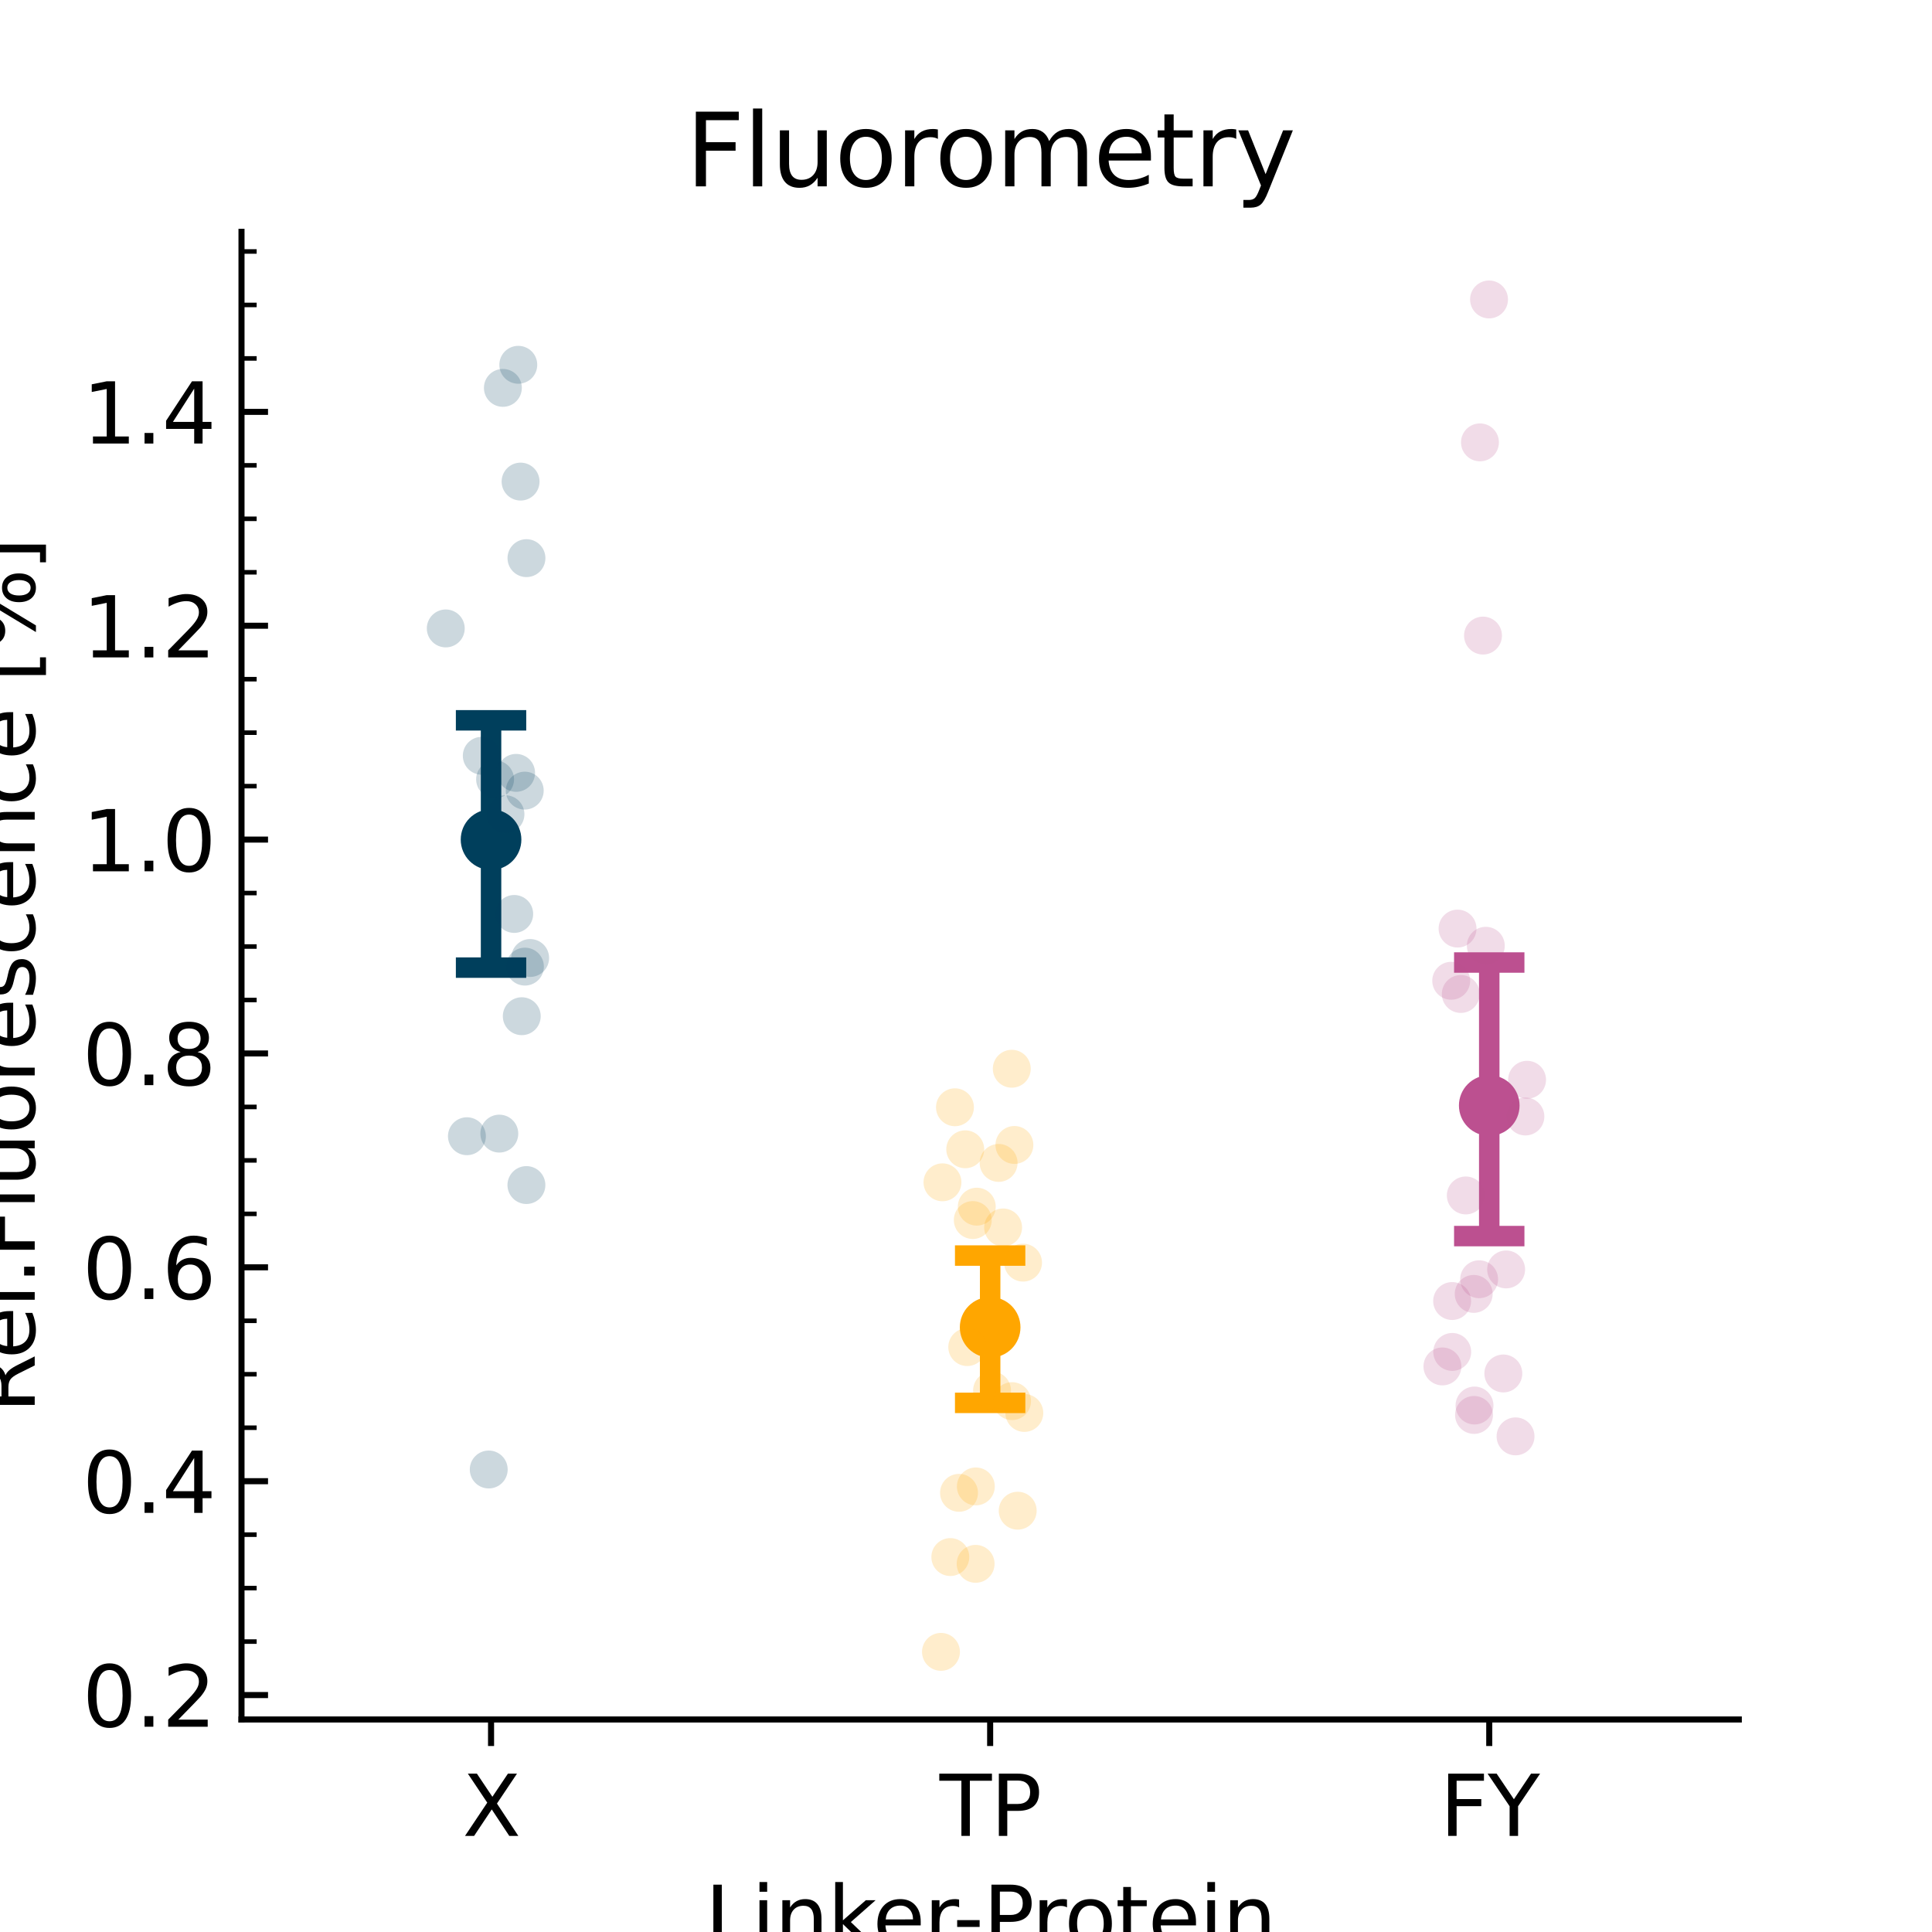 <?xml version="1.0" encoding="utf-8" standalone="no"?>
<!DOCTYPE svg PUBLIC "-//W3C//DTD SVG 1.1//EN"
  "http://www.w3.org/Graphics/SVG/1.1/DTD/svg11.dtd">
<svg xmlns:xlink="http://www.w3.org/1999/xlink" width="254.88pt" height="254.88pt" viewBox="0 0 254.88 254.88" xmlns="http://www.w3.org/2000/svg" version="1.1">
 <defs>
  <style type="text/css">*{stroke-linejoin: round; stroke-linecap: butt}</style>
 </defs>
 <g id="figure_1">
  <g id="patch_1">
   <path d="M 0 254.88 
L 254.88 254.88 
L 254.88 0 
L 0 0 
z
" style="fill: #ffffff"/>
  </g>
  <g id="axes_1">
   <g id="patch_2">
    <path d="M 31.86 226.843 
L 229.392 226.843 
L 229.392 30.586 
L 31.86 30.586 
z
" style="fill: #ffffff"/>
   </g>
   <g id="matplotlib.axis_1">
    <g id="xtick_1">
     <g id="line2d_1">
      <defs>
       <path id="meea8894aba" d="M 0 0 
L 0 3.5 
" style="stroke: #000000; stroke-width: 0.8"/>
      </defs>
      <g>
       <use xlink:href="#meea8894aba" x="64.782" y="226.843" style="stroke: #000000; stroke-width: 0.8"/>
      </g>
     </g>
     <g id="text_1">
      <!-- X -->
      <g transform="translate(61.014 242.201) scale(0.11 -0.11)">
       <defs>
        <path id="DejaVuSans-58" d="M 403 4666 
L 1081 4666 
L 2241 2931 
L 3406 4666 
L 4084 4666 
L 2584 2425 
L 4184 0 
L 3506 0 
L 2194 1984 
L 872 0 
L 191 0 
L 1856 2491 
L 403 4666 
z
" transform="scale(0.016)"/>
       </defs>
       <use xlink:href="#DejaVuSans-58"/>
      </g>
     </g>
    </g>
    <g id="xtick_2">
     <g id="line2d_2">
      <g>
       <use xlink:href="#meea8894aba" x="130.626" y="226.843" style="stroke: #000000; stroke-width: 0.8"/>
      </g>
     </g>
     <g id="text_2">
      <!-- TP -->
      <g transform="translate(123.95 242.201) scale(0.11 -0.11)">
       <defs>
        <path id="DejaVuSans-54" d="M -19 4666 
L 3928 4666 
L 3928 4134 
L 2272 4134 
L 2272 0 
L 1638 0 
L 1638 4134 
L -19 4134 
L -19 4666 
z
" transform="scale(0.016)"/>
        <path id="DejaVuSans-50" d="M 1259 4147 
L 1259 2394 
L 2053 2394 
Q 2494 2394 2734 2622 
Q 2975 2850 2975 3272 
Q 2975 3691 2734 3919 
Q 2494 4147 2053 4147 
L 1259 4147 
z
M 628 4666 
L 2053 4666 
Q 2838 4666 3239 4311 
Q 3641 3956 3641 3272 
Q 3641 2581 3239 2228 
Q 2838 1875 2053 1875 
L 1259 1875 
L 1259 0 
L 628 0 
L 628 4666 
z
" transform="scale(0.016)"/>
       </defs>
       <use xlink:href="#DejaVuSans-54"/>
       <use xlink:href="#DejaVuSans-50" x="61.084"/>
      </g>
     </g>
    </g>
    <g id="xtick_3">
     <g id="line2d_3">
      <g>
       <use xlink:href="#meea8894aba" x="196.47" y="226.843" style="stroke: #000000; stroke-width: 0.8"/>
      </g>
     </g>
     <g id="text_3">
      <!-- FY -->
      <g transform="translate(189.947 242.201) scale(0.11 -0.11)">
       <defs>
        <path id="DejaVuSans-46" d="M 628 4666 
L 3309 4666 
L 3309 4134 
L 1259 4134 
L 1259 2759 
L 3109 2759 
L 3109 2228 
L 1259 2228 
L 1259 0 
L 628 0 
L 628 4666 
z
" transform="scale(0.016)"/>
        <path id="DejaVuSans-59" d="M -13 4666 
L 666 4666 
L 1959 2747 
L 3244 4666 
L 3922 4666 
L 2272 2222 
L 2272 0 
L 1638 0 
L 1638 2222 
L -13 4666 
z
" transform="scale(0.016)"/>
       </defs>
       <use xlink:href="#DejaVuSans-46"/>
       <use xlink:href="#DejaVuSans-59" x="57.52"/>
      </g>
     </g>
    </g>
    <g id="text_4">
     <!-- Linker-Protein -->
     <g transform="translate(93.007 256.847) scale(0.11 -0.11)">
      <defs>
       <path id="DejaVuSans-4c" d="M 628 4666 
L 1259 4666 
L 1259 531 
L 3531 531 
L 3531 0 
L 628 0 
L 628 4666 
z
" transform="scale(0.016)"/>
       <path id="DejaVuSans-69" d="M 603 3500 
L 1178 3500 
L 1178 0 
L 603 0 
L 603 3500 
z
M 603 4863 
L 1178 4863 
L 1178 4134 
L 603 4134 
L 603 4863 
z
" transform="scale(0.016)"/>
       <path id="DejaVuSans-6e" d="M 3513 2113 
L 3513 0 
L 2938 0 
L 2938 2094 
Q 2938 2591 2744 2837 
Q 2550 3084 2163 3084 
Q 1697 3084 1428 2787 
Q 1159 2491 1159 1978 
L 1159 0 
L 581 0 
L 581 3500 
L 1159 3500 
L 1159 2956 
Q 1366 3272 1645 3428 
Q 1925 3584 2291 3584 
Q 2894 3584 3203 3211 
Q 3513 2838 3513 2113 
z
" transform="scale(0.016)"/>
       <path id="DejaVuSans-6b" d="M 581 4863 
L 1159 4863 
L 1159 1991 
L 2875 3500 
L 3609 3500 
L 1753 1863 
L 3688 0 
L 2938 0 
L 1159 1709 
L 1159 0 
L 581 0 
L 581 4863 
z
" transform="scale(0.016)"/>
       <path id="DejaVuSans-65" d="M 3597 1894 
L 3597 1613 
L 953 1613 
Q 991 1019 1311 708 
Q 1631 397 2203 397 
Q 2534 397 2845 478 
Q 3156 559 3463 722 
L 3463 178 
Q 3153 47 2828 -22 
Q 2503 -91 2169 -91 
Q 1331 -91 842 396 
Q 353 884 353 1716 
Q 353 2575 817 3079 
Q 1281 3584 2069 3584 
Q 2775 3584 3186 3129 
Q 3597 2675 3597 1894 
z
M 3022 2063 
Q 3016 2534 2758 2815 
Q 2500 3097 2075 3097 
Q 1594 3097 1305 2825 
Q 1016 2553 972 2059 
L 3022 2063 
z
" transform="scale(0.016)"/>
       <path id="DejaVuSans-72" d="M 2631 2963 
Q 2534 3019 2420 3045 
Q 2306 3072 2169 3072 
Q 1681 3072 1420 2755 
Q 1159 2438 1159 1844 
L 1159 0 
L 581 0 
L 581 3500 
L 1159 3500 
L 1159 2956 
Q 1341 3275 1631 3429 
Q 1922 3584 2338 3584 
Q 2397 3584 2469 3576 
Q 2541 3569 2628 3553 
L 2631 2963 
z
" transform="scale(0.016)"/>
       <path id="DejaVuSans-2d" d="M 313 2009 
L 1997 2009 
L 1997 1497 
L 313 1497 
L 313 2009 
z
" transform="scale(0.016)"/>
       <path id="DejaVuSans-6f" d="M 1959 3097 
Q 1497 3097 1228 2736 
Q 959 2375 959 1747 
Q 959 1119 1226 758 
Q 1494 397 1959 397 
Q 2419 397 2687 759 
Q 2956 1122 2956 1747 
Q 2956 2369 2687 2733 
Q 2419 3097 1959 3097 
z
M 1959 3584 
Q 2709 3584 3137 3096 
Q 3566 2609 3566 1747 
Q 3566 888 3137 398 
Q 2709 -91 1959 -91 
Q 1206 -91 779 398 
Q 353 888 353 1747 
Q 353 2609 779 3096 
Q 1206 3584 1959 3584 
z
" transform="scale(0.016)"/>
       <path id="DejaVuSans-74" d="M 1172 4494 
L 1172 3500 
L 2356 3500 
L 2356 3053 
L 1172 3053 
L 1172 1153 
Q 1172 725 1289 603 
Q 1406 481 1766 481 
L 2356 481 
L 2356 0 
L 1766 0 
Q 1100 0 847 248 
Q 594 497 594 1153 
L 594 3053 
L 172 3053 
L 172 3500 
L 594 3500 
L 594 4494 
L 1172 4494 
z
" transform="scale(0.016)"/>
      </defs>
      <use xlink:href="#DejaVuSans-4c"/>
      <use xlink:href="#DejaVuSans-69" x="55.713"/>
      <use xlink:href="#DejaVuSans-6e" x="83.496"/>
      <use xlink:href="#DejaVuSans-6b" x="146.875"/>
      <use xlink:href="#DejaVuSans-65" x="201.16"/>
      <use xlink:href="#DejaVuSans-72" x="262.684"/>
      <use xlink:href="#DejaVuSans-2d" x="297.422"/>
      <use xlink:href="#DejaVuSans-50" x="333.506"/>
      <use xlink:href="#DejaVuSans-72" x="392.059"/>
      <use xlink:href="#DejaVuSans-6f" x="430.922"/>
      <use xlink:href="#DejaVuSans-74" x="492.104"/>
      <use xlink:href="#DejaVuSans-65" x="531.312"/>
      <use xlink:href="#DejaVuSans-69" x="592.836"/>
      <use xlink:href="#DejaVuSans-6e" x="620.619"/>
     </g>
    </g>
   </g>
   <g id="matplotlib.axis_2">
    <g id="ytick_1">
     <g id="line2d_4">
      <defs>
       <path id="m3dd5cece45" d="M 0 0 
L 3.5 0 
" style="stroke: #000000; stroke-width: 0.8"/>
      </defs>
      <g>
       <use xlink:href="#m3dd5cece45" x="31.86" y="223.62" style="stroke: #000000; stroke-width: 0.8"/>
      </g>
     </g>
     <g id="text_5">
      <!-- 0.2 -->
      <g transform="translate(10.867 227.799) scale(0.11 -0.11)">
       <defs>
        <path id="DejaVuSans-30" d="M 2034 4250 
Q 1547 4250 1301 3770 
Q 1056 3291 1056 2328 
Q 1056 1369 1301 889 
Q 1547 409 2034 409 
Q 2525 409 2770 889 
Q 3016 1369 3016 2328 
Q 3016 3291 2770 3770 
Q 2525 4250 2034 4250 
z
M 2034 4750 
Q 2819 4750 3233 4129 
Q 3647 3509 3647 2328 
Q 3647 1150 3233 529 
Q 2819 -91 2034 -91 
Q 1250 -91 836 529 
Q 422 1150 422 2328 
Q 422 3509 836 4129 
Q 1250 4750 2034 4750 
z
" transform="scale(0.016)"/>
        <path id="DejaVuSans-2e" d="M 684 794 
L 1344 794 
L 1344 0 
L 684 0 
L 684 794 
z
" transform="scale(0.016)"/>
        <path id="DejaVuSans-32" d="M 1228 531 
L 3431 531 
L 3431 0 
L 469 0 
L 469 531 
Q 828 903 1448 1529 
Q 2069 2156 2228 2338 
Q 2531 2678 2651 2914 
Q 2772 3150 2772 3378 
Q 2772 3750 2511 3984 
Q 2250 4219 1831 4219 
Q 1534 4219 1204 4116 
Q 875 4013 500 3803 
L 500 4441 
Q 881 4594 1212 4672 
Q 1544 4750 1819 4750 
Q 2544 4750 2975 4387 
Q 3406 4025 3406 3419 
Q 3406 3131 3298 2873 
Q 3191 2616 2906 2266 
Q 2828 2175 2409 1742 
Q 1991 1309 1228 531 
z
" transform="scale(0.016)"/>
       </defs>
       <use xlink:href="#DejaVuSans-30"/>
       <use xlink:href="#DejaVuSans-2e" x="63.623"/>
       <use xlink:href="#DejaVuSans-32" x="95.41"/>
      </g>
     </g>
    </g>
    <g id="ytick_2">
     <g id="line2d_5">
      <g>
       <use xlink:href="#m3dd5cece45" x="31.86" y="195.406" style="stroke: #000000; stroke-width: 0.8"/>
      </g>
     </g>
     <g id="text_6">
      <!-- 0.4 -->
      <g transform="translate(10.867 199.585) scale(0.11 -0.11)">
       <defs>
        <path id="DejaVuSans-34" d="M 2419 4116 
L 825 1625 
L 2419 1625 
L 2419 4116 
z
M 2253 4666 
L 3047 4666 
L 3047 1625 
L 3713 1625 
L 3713 1100 
L 3047 1100 
L 3047 0 
L 2419 0 
L 2419 1100 
L 313 1100 
L 313 1709 
L 2253 4666 
z
" transform="scale(0.016)"/>
       </defs>
       <use xlink:href="#DejaVuSans-30"/>
       <use xlink:href="#DejaVuSans-2e" x="63.623"/>
       <use xlink:href="#DejaVuSans-34" x="95.41"/>
      </g>
     </g>
    </g>
    <g id="ytick_3">
     <g id="line2d_6">
      <g>
       <use xlink:href="#m3dd5cece45" x="31.86" y="167.192" style="stroke: #000000; stroke-width: 0.8"/>
      </g>
     </g>
     <g id="text_7">
      <!-- 0.6 -->
      <g transform="translate(10.867 171.372) scale(0.11 -0.11)">
       <defs>
        <path id="DejaVuSans-36" d="M 2113 2584 
Q 1688 2584 1439 2293 
Q 1191 2003 1191 1497 
Q 1191 994 1439 701 
Q 1688 409 2113 409 
Q 2538 409 2786 701 
Q 3034 994 3034 1497 
Q 3034 2003 2786 2293 
Q 2538 2584 2113 2584 
z
M 3366 4563 
L 3366 3988 
Q 3128 4100 2886 4159 
Q 2644 4219 2406 4219 
Q 1781 4219 1451 3797 
Q 1122 3375 1075 2522 
Q 1259 2794 1537 2939 
Q 1816 3084 2150 3084 
Q 2853 3084 3261 2657 
Q 3669 2231 3669 1497 
Q 3669 778 3244 343 
Q 2819 -91 2113 -91 
Q 1303 -91 875 529 
Q 447 1150 447 2328 
Q 447 3434 972 4092 
Q 1497 4750 2381 4750 
Q 2619 4750 2861 4703 
Q 3103 4656 3366 4563 
z
" transform="scale(0.016)"/>
       </defs>
       <use xlink:href="#DejaVuSans-30"/>
       <use xlink:href="#DejaVuSans-2e" x="63.623"/>
       <use xlink:href="#DejaVuSans-36" x="95.41"/>
      </g>
     </g>
    </g>
    <g id="ytick_4">
     <g id="line2d_7">
      <g>
       <use xlink:href="#m3dd5cece45" x="31.86" y="138.978" style="stroke: #000000; stroke-width: 0.8"/>
      </g>
     </g>
     <g id="text_8">
      <!-- 0.8 -->
      <g transform="translate(10.867 143.158) scale(0.11 -0.11)">
       <defs>
        <path id="DejaVuSans-38" d="M 2034 2216 
Q 1584 2216 1326 1975 
Q 1069 1734 1069 1313 
Q 1069 891 1326 650 
Q 1584 409 2034 409 
Q 2484 409 2743 651 
Q 3003 894 3003 1313 
Q 3003 1734 2745 1975 
Q 2488 2216 2034 2216 
z
M 1403 2484 
Q 997 2584 770 2862 
Q 544 3141 544 3541 
Q 544 4100 942 4425 
Q 1341 4750 2034 4750 
Q 2731 4750 3128 4425 
Q 3525 4100 3525 3541 
Q 3525 3141 3298 2862 
Q 3072 2584 2669 2484 
Q 3125 2378 3379 2068 
Q 3634 1759 3634 1313 
Q 3634 634 3220 271 
Q 2806 -91 2034 -91 
Q 1263 -91 848 271 
Q 434 634 434 1313 
Q 434 1759 690 2068 
Q 947 2378 1403 2484 
z
M 1172 3481 
Q 1172 3119 1398 2916 
Q 1625 2713 2034 2713 
Q 2441 2713 2670 2916 
Q 2900 3119 2900 3481 
Q 2900 3844 2670 4047 
Q 2441 4250 2034 4250 
Q 1625 4250 1398 4047 
Q 1172 3844 1172 3481 
z
" transform="scale(0.016)"/>
       </defs>
       <use xlink:href="#DejaVuSans-30"/>
       <use xlink:href="#DejaVuSans-2e" x="63.623"/>
       <use xlink:href="#DejaVuSans-38" x="95.41"/>
      </g>
     </g>
    </g>
    <g id="ytick_5">
     <g id="line2d_8">
      <g>
       <use xlink:href="#m3dd5cece45" x="31.86" y="110.765" style="stroke: #000000; stroke-width: 0.8"/>
      </g>
     </g>
     <g id="text_9">
      <!-- 1.0 -->
      <g transform="translate(10.867 114.944) scale(0.11 -0.11)">
       <defs>
        <path id="DejaVuSans-31" d="M 794 531 
L 1825 531 
L 1825 4091 
L 703 3866 
L 703 4441 
L 1819 4666 
L 2450 4666 
L 2450 531 
L 3481 531 
L 3481 0 
L 794 0 
L 794 531 
z
" transform="scale(0.016)"/>
       </defs>
       <use xlink:href="#DejaVuSans-31"/>
       <use xlink:href="#DejaVuSans-2e" x="63.623"/>
       <use xlink:href="#DejaVuSans-30" x="95.41"/>
      </g>
     </g>
    </g>
    <g id="ytick_6">
     <g id="line2d_9">
      <g>
       <use xlink:href="#m3dd5cece45" x="31.86" y="82.551" style="stroke: #000000; stroke-width: 0.8"/>
      </g>
     </g>
     <g id="text_10">
      <!-- 1.2 -->
      <g transform="translate(10.867 86.73) scale(0.11 -0.11)">
       <use xlink:href="#DejaVuSans-31"/>
       <use xlink:href="#DejaVuSans-2e" x="63.623"/>
       <use xlink:href="#DejaVuSans-32" x="95.41"/>
      </g>
     </g>
    </g>
    <g id="ytick_7">
     <g id="line2d_10">
      <g>
       <use xlink:href="#m3dd5cece45" x="31.86" y="54.337" style="stroke: #000000; stroke-width: 0.8"/>
      </g>
     </g>
     <g id="text_11">
      <!-- 1.4 -->
      <g transform="translate(10.867 58.516) scale(0.11 -0.11)">
       <use xlink:href="#DejaVuSans-31"/>
       <use xlink:href="#DejaVuSans-2e" x="63.623"/>
       <use xlink:href="#DejaVuSans-34" x="95.41"/>
      </g>
     </g>
    </g>
    <g id="ytick_8">
     <g id="line2d_11">
      <defs>
       <path id="mf9b92a9e7b" d="M 0 0 
L 2 0 
" style="stroke: #000000; stroke-width: 0.6"/>
      </defs>
      <g>
       <use xlink:href="#mf9b92a9e7b" x="31.86" y="216.567" style="stroke: #000000; stroke-width: 0.6"/>
      </g>
     </g>
    </g>
    <g id="ytick_9">
     <g id="line2d_12">
      <g>
       <use xlink:href="#mf9b92a9e7b" x="31.86" y="209.513" style="stroke: #000000; stroke-width: 0.6"/>
      </g>
     </g>
    </g>
    <g id="ytick_10">
     <g id="line2d_13">
      <g>
       <use xlink:href="#mf9b92a9e7b" x="31.86" y="202.46" style="stroke: #000000; stroke-width: 0.6"/>
      </g>
     </g>
    </g>
    <g id="ytick_11">
     <g id="line2d_14">
      <g>
       <use xlink:href="#mf9b92a9e7b" x="31.86" y="188.353" style="stroke: #000000; stroke-width: 0.6"/>
      </g>
     </g>
    </g>
    <g id="ytick_12">
     <g id="line2d_15">
      <g>
       <use xlink:href="#mf9b92a9e7b" x="31.86" y="181.299" style="stroke: #000000; stroke-width: 0.6"/>
      </g>
     </g>
    </g>
    <g id="ytick_13">
     <g id="line2d_16">
      <g>
       <use xlink:href="#mf9b92a9e7b" x="31.86" y="174.246" style="stroke: #000000; stroke-width: 0.6"/>
      </g>
     </g>
    </g>
    <g id="ytick_14">
     <g id="line2d_17">
      <g>
       <use xlink:href="#mf9b92a9e7b" x="31.86" y="160.139" style="stroke: #000000; stroke-width: 0.6"/>
      </g>
     </g>
    </g>
    <g id="ytick_15">
     <g id="line2d_18">
      <g>
       <use xlink:href="#mf9b92a9e7b" x="31.86" y="153.085" style="stroke: #000000; stroke-width: 0.6"/>
      </g>
     </g>
    </g>
    <g id="ytick_16">
     <g id="line2d_19">
      <g>
       <use xlink:href="#mf9b92a9e7b" x="31.86" y="146.032" style="stroke: #000000; stroke-width: 0.6"/>
      </g>
     </g>
    </g>
    <g id="ytick_17">
     <g id="line2d_20">
      <g>
       <use xlink:href="#mf9b92a9e7b" x="31.86" y="131.925" style="stroke: #000000; stroke-width: 0.6"/>
      </g>
     </g>
    </g>
    <g id="ytick_18">
     <g id="line2d_21">
      <g>
       <use xlink:href="#mf9b92a9e7b" x="31.86" y="124.872" style="stroke: #000000; stroke-width: 0.6"/>
      </g>
     </g>
    </g>
    <g id="ytick_19">
     <g id="line2d_22">
      <g>
       <use xlink:href="#mf9b92a9e7b" x="31.86" y="117.818" style="stroke: #000000; stroke-width: 0.6"/>
      </g>
     </g>
    </g>
    <g id="ytick_20">
     <g id="line2d_23">
      <g>
       <use xlink:href="#mf9b92a9e7b" x="31.86" y="103.711" style="stroke: #000000; stroke-width: 0.6"/>
      </g>
     </g>
    </g>
    <g id="ytick_21">
     <g id="line2d_24">
      <g>
       <use xlink:href="#mf9b92a9e7b" x="31.86" y="96.658" style="stroke: #000000; stroke-width: 0.6"/>
      </g>
     </g>
    </g>
    <g id="ytick_22">
     <g id="line2d_25">
      <g>
       <use xlink:href="#mf9b92a9e7b" x="31.86" y="89.604" style="stroke: #000000; stroke-width: 0.6"/>
      </g>
     </g>
    </g>
    <g id="ytick_23">
     <g id="line2d_26">
      <g>
       <use xlink:href="#mf9b92a9e7b" x="31.86" y="75.497" style="stroke: #000000; stroke-width: 0.6"/>
      </g>
     </g>
    </g>
    <g id="ytick_24">
     <g id="line2d_27">
      <g>
       <use xlink:href="#mf9b92a9e7b" x="31.86" y="68.444" style="stroke: #000000; stroke-width: 0.6"/>
      </g>
     </g>
    </g>
    <g id="ytick_25">
     <g id="line2d_28">
      <g>
       <use xlink:href="#mf9b92a9e7b" x="31.86" y="61.39" style="stroke: #000000; stroke-width: 0.6"/>
      </g>
     </g>
    </g>
    <g id="ytick_26">
     <g id="line2d_29">
      <g>
       <use xlink:href="#mf9b92a9e7b" x="31.86" y="47.283" style="stroke: #000000; stroke-width: 0.6"/>
      </g>
     </g>
    </g>
    <g id="ytick_27">
     <g id="line2d_30">
      <g>
       <use xlink:href="#mf9b92a9e7b" x="31.86" y="40.23" style="stroke: #000000; stroke-width: 0.6"/>
      </g>
     </g>
    </g>
    <g id="ytick_28">
     <g id="line2d_31">
      <g>
       <use xlink:href="#mf9b92a9e7b" x="31.86" y="33.176" style="stroke: #000000; stroke-width: 0.6"/>
      </g>
     </g>
    </g>
    <g id="text_12">
     <!-- Rel.Fluorescence [%] -->
     <g transform="translate(4.579 186.445) rotate(-90) scale(0.11 -0.11)">
      <defs>
       <path id="DejaVuSans-52" d="M 2841 2188 
Q 3044 2119 3236 1894 
Q 3428 1669 3622 1275 
L 4263 0 
L 3584 0 
L 2988 1197 
Q 2756 1666 2539 1819 
Q 2322 1972 1947 1972 
L 1259 1972 
L 1259 0 
L 628 0 
L 628 4666 
L 2053 4666 
Q 2853 4666 3247 4331 
Q 3641 3997 3641 3322 
Q 3641 2881 3436 2590 
Q 3231 2300 2841 2188 
z
M 1259 4147 
L 1259 2491 
L 2053 2491 
Q 2509 2491 2742 2702 
Q 2975 2913 2975 3322 
Q 2975 3731 2742 3939 
Q 2509 4147 2053 4147 
L 1259 4147 
z
" transform="scale(0.016)"/>
       <path id="DejaVuSans-6c" d="M 603 4863 
L 1178 4863 
L 1178 0 
L 603 0 
L 603 4863 
z
" transform="scale(0.016)"/>
       <path id="DejaVuSans-75" d="M 544 1381 
L 544 3500 
L 1119 3500 
L 1119 1403 
Q 1119 906 1312 657 
Q 1506 409 1894 409 
Q 2359 409 2629 706 
Q 2900 1003 2900 1516 
L 2900 3500 
L 3475 3500 
L 3475 0 
L 2900 0 
L 2900 538 
Q 2691 219 2414 64 
Q 2138 -91 1772 -91 
Q 1169 -91 856 284 
Q 544 659 544 1381 
z
M 1991 3584 
L 1991 3584 
z
" transform="scale(0.016)"/>
       <path id="DejaVuSans-73" d="M 2834 3397 
L 2834 2853 
Q 2591 2978 2328 3040 
Q 2066 3103 1784 3103 
Q 1356 3103 1142 2972 
Q 928 2841 928 2578 
Q 928 2378 1081 2264 
Q 1234 2150 1697 2047 
L 1894 2003 
Q 2506 1872 2764 1633 
Q 3022 1394 3022 966 
Q 3022 478 2636 193 
Q 2250 -91 1575 -91 
Q 1294 -91 989 -36 
Q 684 19 347 128 
L 347 722 
Q 666 556 975 473 
Q 1284 391 1588 391 
Q 1994 391 2212 530 
Q 2431 669 2431 922 
Q 2431 1156 2273 1281 
Q 2116 1406 1581 1522 
L 1381 1569 
Q 847 1681 609 1914 
Q 372 2147 372 2553 
Q 372 3047 722 3315 
Q 1072 3584 1716 3584 
Q 2034 3584 2315 3537 
Q 2597 3491 2834 3397 
z
" transform="scale(0.016)"/>
       <path id="DejaVuSans-63" d="M 3122 3366 
L 3122 2828 
Q 2878 2963 2633 3030 
Q 2388 3097 2138 3097 
Q 1578 3097 1268 2742 
Q 959 2388 959 1747 
Q 959 1106 1268 751 
Q 1578 397 2138 397 
Q 2388 397 2633 464 
Q 2878 531 3122 666 
L 3122 134 
Q 2881 22 2623 -34 
Q 2366 -91 2075 -91 
Q 1284 -91 818 406 
Q 353 903 353 1747 
Q 353 2603 823 3093 
Q 1294 3584 2113 3584 
Q 2378 3584 2631 3529 
Q 2884 3475 3122 3366 
z
" transform="scale(0.016)"/>
       <path id="DejaVuSans-20" transform="scale(0.016)"/>
       <path id="DejaVuSans-5b" d="M 550 4863 
L 1875 4863 
L 1875 4416 
L 1125 4416 
L 1125 -397 
L 1875 -397 
L 1875 -844 
L 550 -844 
L 550 4863 
z
" transform="scale(0.016)"/>
       <path id="DejaVuSans-25" d="M 4653 2053 
Q 4381 2053 4226 1822 
Q 4072 1591 4072 1178 
Q 4072 772 4226 539 
Q 4381 306 4653 306 
Q 4919 306 5073 539 
Q 5228 772 5228 1178 
Q 5228 1588 5073 1820 
Q 4919 2053 4653 2053 
z
M 4653 2450 
Q 5147 2450 5437 2106 
Q 5728 1763 5728 1178 
Q 5728 594 5436 251 
Q 5144 -91 4653 -91 
Q 4153 -91 3862 251 
Q 3572 594 3572 1178 
Q 3572 1766 3864 2108 
Q 4156 2450 4653 2450 
z
M 1428 4353 
Q 1159 4353 1004 4120 
Q 850 3888 850 3481 
Q 850 3069 1003 2837 
Q 1156 2606 1428 2606 
Q 1700 2606 1854 2837 
Q 2009 3069 2009 3481 
Q 2009 3884 1853 4118 
Q 1697 4353 1428 4353 
z
M 4250 4750 
L 4750 4750 
L 1831 -91 
L 1331 -91 
L 4250 4750 
z
M 1428 4750 
Q 1922 4750 2215 4408 
Q 2509 4066 2509 3481 
Q 2509 2891 2217 2550 
Q 1925 2209 1428 2209 
Q 931 2209 642 2551 
Q 353 2894 353 3481 
Q 353 4063 643 4406 
Q 934 4750 1428 4750 
z
" transform="scale(0.016)"/>
       <path id="DejaVuSans-5d" d="M 1947 4863 
L 1947 -844 
L 622 -844 
L 622 -397 
L 1369 -397 
L 1369 4416 
L 622 4416 
L 622 4863 
L 1947 4863 
z
" transform="scale(0.016)"/>
      </defs>
      <use xlink:href="#DejaVuSans-52"/>
      <use xlink:href="#DejaVuSans-65" x="64.982"/>
      <use xlink:href="#DejaVuSans-6c" x="126.506"/>
      <use xlink:href="#DejaVuSans-2e" x="154.289"/>
      <use xlink:href="#DejaVuSans-46" x="186.076"/>
      <use xlink:href="#DejaVuSans-6c" x="243.596"/>
      <use xlink:href="#DejaVuSans-75" x="271.379"/>
      <use xlink:href="#DejaVuSans-6f" x="334.758"/>
      <use xlink:href="#DejaVuSans-72" x="395.939"/>
      <use xlink:href="#DejaVuSans-65" x="434.803"/>
      <use xlink:href="#DejaVuSans-73" x="496.326"/>
      <use xlink:href="#DejaVuSans-63" x="548.426"/>
      <use xlink:href="#DejaVuSans-65" x="603.406"/>
      <use xlink:href="#DejaVuSans-6e" x="664.93"/>
      <use xlink:href="#DejaVuSans-63" x="728.309"/>
      <use xlink:href="#DejaVuSans-65" x="783.289"/>
      <use xlink:href="#DejaVuSans-20" x="844.812"/>
      <use xlink:href="#DejaVuSans-5b" x="876.6"/>
      <use xlink:href="#DejaVuSans-25" x="915.613"/>
      <use xlink:href="#DejaVuSans-5d" x="1010.633"/>
     </g>
    </g>
   </g>
   <g id="line2d_32">
    <path d="M 64.782 110.765 
" clip-path="url(#pe7228d36c7)" style="fill: none; stroke: #003f5c; stroke-width: 2.7; stroke-linecap: square"/>
    <defs>
     <path id="m7492cea396" d="M 0 2.5 
C 0.663 2.5 1.299 2.237 1.768 1.768 
C 2.237 1.299 2.5 0.663 2.5 0 
C 2.5 -0.663 2.237 -1.299 1.768 -1.768 
C 1.299 -2.237 0.663 -2.5 0 -2.5 
C -0.663 -2.5 -1.299 -2.237 -1.768 -1.768 
C -2.237 -1.299 -2.5 -0.663 -2.5 0 
C -2.5 0.663 -2.237 1.299 -1.768 1.768 
C -1.299 2.237 -0.663 2.5 0 2.5 
z
" style="stroke: #003f5c; stroke-width: 3"/>
    </defs>
    <g clip-path="url(#pe7228d36c7)">
     <use xlink:href="#m7492cea396" x="64.782" y="110.765" style="fill: #003f5c; stroke: #003f5c; stroke-width: 3"/>
    </g>
   </g>
   <g id="line2d_33">
    <path d="M 61.49 127.652 
L 68.074 127.652 
M 64.782 127.652 
L 64.782 95.029 
M 61.49 95.029 
L 68.074 95.029 
" clip-path="url(#pe7228d36c7)" style="fill: none; stroke: #003f5c; stroke-width: 2.7; stroke-linecap: square"/>
   </g>
   <g id="line2d_34">
    <path clip-path="url(#pe7228d36c7)" style="fill: none; stroke: #003f5c; stroke-width: 2.7; stroke-linecap: square"/>
   </g>
   <g id="line2d_35">
    <path clip-path="url(#pe7228d36c7)" style="fill: none; stroke: #003f5c; stroke-width: 2.7; stroke-linecap: square"/>
   </g>
   <g id="line2d_36">
    <path d="M 130.626 175.109 
" clip-path="url(#pe7228d36c7)" style="fill: none; stroke: #ffa600; stroke-width: 2.7; stroke-linecap: square"/>
    <defs>
     <path id="me72260749e" d="M 0 2.5 
C 0.663 2.5 1.299 2.237 1.768 1.768 
C 2.237 1.299 2.5 0.663 2.5 0 
C 2.5 -0.663 2.237 -1.299 1.768 -1.768 
C 1.299 -2.237 0.663 -2.5 0 -2.5 
C -0.663 -2.5 -1.299 -2.237 -1.768 -1.768 
C -2.237 -1.299 -2.5 -0.663 -2.5 0 
C -2.5 0.663 -2.237 1.299 -1.768 1.768 
C -1.299 2.237 -0.663 2.5 0 2.5 
z
" style="stroke: #ffa600; stroke-width: 3"/>
    </defs>
    <g clip-path="url(#pe7228d36c7)">
     <use xlink:href="#me72260749e" x="130.626" y="175.109" style="fill: #ffa600; stroke: #ffa600; stroke-width: 3"/>
    </g>
   </g>
   <g id="line2d_37">
    <path clip-path="url(#pe7228d36c7)" style="fill: none; stroke: #ffa600; stroke-width: 2.7; stroke-linecap: square"/>
   </g>
   <g id="line2d_38">
    <path d="M 127.334 185.076 
L 133.918 185.076 
M 130.626 185.076 
L 130.626 165.64 
M 127.334 165.64 
L 133.918 165.64 
" clip-path="url(#pe7228d36c7)" style="fill: none; stroke: #ffa600; stroke-width: 2.7; stroke-linecap: square"/>
   </g>
   <g id="line2d_39">
    <path clip-path="url(#pe7228d36c7)" style="fill: none; stroke: #ffa600; stroke-width: 2.7; stroke-linecap: square"/>
   </g>
   <g id="line2d_40">
    <path d="M 196.47 145.847 
" clip-path="url(#pe7228d36c7)" style="fill: none; stroke: #bc5090; stroke-width: 2.7; stroke-linecap: square"/>
    <defs>
     <path id="m425caf7eb2" d="M 0 2.5 
C 0.663 2.5 1.299 2.237 1.768 1.768 
C 2.237 1.299 2.5 0.663 2.5 0 
C 2.5 -0.663 2.237 -1.299 1.768 -1.768 
C 1.299 -2.237 0.663 -2.5 0 -2.5 
C -0.663 -2.5 -1.299 -2.237 -1.768 -1.768 
C -2.237 -1.299 -2.5 -0.663 -2.5 0 
C -2.5 0.663 -2.237 1.299 -1.768 1.768 
C -1.299 2.237 -0.663 2.5 0 2.5 
z
" style="stroke: #bc5090; stroke-width: 3"/>
    </defs>
    <g clip-path="url(#pe7228d36c7)">
     <use xlink:href="#m425caf7eb2" x="196.47" y="145.847" style="fill: #bc5090; stroke: #bc5090; stroke-width: 3"/>
    </g>
   </g>
   <g id="line2d_41">
    <path clip-path="url(#pe7228d36c7)" style="fill: none; stroke: #bc5090; stroke-width: 2.7; stroke-linecap: square"/>
   </g>
   <g id="line2d_42">
    <path clip-path="url(#pe7228d36c7)" style="fill: none; stroke: #bc5090; stroke-width: 2.7; stroke-linecap: square"/>
   </g>
   <g id="line2d_43">
    <path d="M 193.178 163.07 
L 199.762 163.07 
M 196.47 163.07 
L 196.47 126.983 
M 193.178 126.983 
L 199.762 126.983 
" clip-path="url(#pe7228d36c7)" style="fill: none; stroke: #bc5090; stroke-width: 2.7; stroke-linecap: square"/>
   </g>
   <g id="patch_3">
    <path d="M 31.86 226.843 
L 31.86 30.586 
" style="fill: none; stroke: #000000; stroke-width: 0.8; stroke-linejoin: miter; stroke-linecap: square"/>
   </g>
   <g id="patch_4">
    <path d="M 31.86 226.843 
L 229.392 226.843 
" style="fill: none; stroke: #000000; stroke-width: 0.8; stroke-linejoin: miter; stroke-linecap: square"/>
   </g>
   <g id="PathCollection_1">
    <defs>
     <path id="C0_0_898c9c9a15" d="M 0 2.5 
C 0.663 2.5 1.299 2.237 1.768 1.768 
C 2.237 1.299 2.5 0.663 2.5 -0 
C 2.5 -0.663 2.237 -1.299 1.768 -1.768 
C 1.299 -2.237 0.663 -2.5 0 -2.5 
C -0.663 -2.5 -1.299 -2.237 -1.768 -1.768 
C -2.237 -1.299 -2.5 -0.663 -2.5 0 
C -2.5 0.663 -2.237 1.299 -1.768 1.768 
C -1.299 2.237 -0.663 2.5 0 2.5 
z
"/>
    </defs>
    <g clip-path="url(#pe7228d36c7)">
     <use xlink:href="#C0_0_898c9c9a15" x="69.454" y="73.634" style="fill: #003f5c; fill-opacity: 0.2"/>
    </g>
    <g clip-path="url(#pe7228d36c7)">
     <use xlink:href="#C0_0_898c9c9a15" x="69.448" y="156.338" style="fill: #003f5c; fill-opacity: 0.2"/>
    </g>
    <g clip-path="url(#pe7228d36c7)">
     <use xlink:href="#C0_0_898c9c9a15" x="68.678" y="63.534" style="fill: #003f5c; fill-opacity: 0.2"/>
    </g>
    <g clip-path="url(#pe7228d36c7)">
     <use xlink:href="#C0_0_898c9c9a15" x="65.872" y="149.553" style="fill: #003f5c; fill-opacity: 0.2"/>
    </g>
    <g clip-path="url(#pe7228d36c7)">
     <use xlink:href="#C0_0_898c9c9a15" x="66.684" y="107.417" style="fill: #003f5c; fill-opacity: 0.2"/>
    </g>
    <g clip-path="url(#pe7228d36c7)">
     <use xlink:href="#C0_0_898c9c9a15" x="67.839" y="120.573" style="fill: #003f5c; fill-opacity: 0.2"/>
    </g>
    <g clip-path="url(#pe7228d36c7)">
     <use xlink:href="#C0_0_898c9c9a15" x="69.227" y="104.304" style="fill: #003f5c; fill-opacity: 0.2"/>
    </g>
    <g clip-path="url(#pe7228d36c7)">
     <use xlink:href="#C0_0_898c9c9a15" x="68.088" y="101.961" style="fill: #003f5c; fill-opacity: 0.2"/>
    </g>
    <g clip-path="url(#pe7228d36c7)">
     <use xlink:href="#C0_0_898c9c9a15" x="69.251" y="127.522" style="fill: #003f5c; fill-opacity: 0.2"/>
    </g>
    <g clip-path="url(#pe7228d36c7)">
     <use xlink:href="#C0_0_898c9c9a15" x="65.315" y="102.811" style="fill: #003f5c; fill-opacity: 0.2"/>
    </g>
    <g clip-path="url(#pe7228d36c7)">
     <use xlink:href="#C0_0_898c9c9a15" x="58.808" y="82.906" style="fill: #003f5c; fill-opacity: 0.2"/>
    </g>
    <g clip-path="url(#pe7228d36c7)">
     <use xlink:href="#C0_0_898c9c9a15" x="63.559" y="99.705" style="fill: #003f5c; fill-opacity: 0.2"/>
    </g>
    <g clip-path="url(#pe7228d36c7)">
     <use xlink:href="#C0_0_898c9c9a15" x="68.835" y="134.064" style="fill: #003f5c; fill-opacity: 0.2"/>
    </g>
    <g clip-path="url(#pe7228d36c7)">
     <use xlink:href="#C0_0_898c9c9a15" x="69.941" y="126.384" style="fill: #003f5c; fill-opacity: 0.2"/>
    </g>
    <g clip-path="url(#pe7228d36c7)">
     <use xlink:href="#C0_0_898c9c9a15" x="68.376" y="48.126" style="fill: #003f5c; fill-opacity: 0.2"/>
    </g>
    <g clip-path="url(#pe7228d36c7)">
     <use xlink:href="#C0_0_898c9c9a15" x="66.343" y="51.172" style="fill: #003f5c; fill-opacity: 0.2"/>
    </g>
    <g clip-path="url(#pe7228d36c7)">
     <use xlink:href="#C0_0_898c9c9a15" x="64.477" y="193.864" style="fill: #003f5c; fill-opacity: 0.2"/>
    </g>
    <g clip-path="url(#pe7228d36c7)">
     <use xlink:href="#C0_0_898c9c9a15" x="61.599" y="149.897" style="fill: #003f5c; fill-opacity: 0.2"/>
    </g>
   </g>
   <g id="PathCollection_2">
    <defs>
     <path id="C1_0_c75b8d1d66" d="M 0 2.5 
C 0.663 2.5 1.299 2.237 1.768 1.768 
C 2.237 1.299 2.5 0.663 2.5 -0 
C 2.5 -0.663 2.237 -1.299 1.768 -1.768 
C 1.299 -2.237 0.663 -2.5 0 -2.5 
C -0.663 -2.5 -1.299 -2.237 -1.768 -1.768 
C -2.237 -1.299 -2.5 -0.663 -2.5 0 
C -2.5 0.663 -2.237 1.299 -1.768 1.768 
C -1.299 2.237 -0.663 2.5 0 2.5 
z
"/>
    </defs>
    <g clip-path="url(#pe7228d36c7)">
     <use xlink:href="#C1_0_c75b8d1d66" x="128.71" y="206.31" style="fill: #ffa600; fill-opacity: 0.2"/>
    </g>
    <g clip-path="url(#pe7228d36c7)">
     <use xlink:href="#C1_0_c75b8d1d66" x="135.136" y="186.404" style="fill: #ffa600; fill-opacity: 0.2"/>
    </g>
    <g clip-path="url(#pe7228d36c7)">
     <use xlink:href="#C1_0_c75b8d1d66" x="128.738" y="196.099" style="fill: #ffa600; fill-opacity: 0.2"/>
    </g>
    <g clip-path="url(#pe7228d36c7)">
     <use xlink:href="#C1_0_c75b8d1d66" x="130.877" y="183.439" style="fill: #ffa600; fill-opacity: 0.2"/>
    </g>
    <g clip-path="url(#pe7228d36c7)">
     <use xlink:href="#C1_0_c75b8d1d66" x="128.334" y="160.956" style="fill: #ffa600; fill-opacity: 0.2"/>
    </g>
    <g clip-path="url(#pe7228d36c7)">
     <use xlink:href="#C1_0_c75b8d1d66" x="132.336" y="161.933" style="fill: #ffa600; fill-opacity: 0.2"/>
    </g>
    <g clip-path="url(#pe7228d36c7)">
     <use xlink:href="#C1_0_c75b8d1d66" x="127.605" y="177.716" style="fill: #ffa600; fill-opacity: 0.2"/>
    </g>
    <g clip-path="url(#pe7228d36c7)">
     <use xlink:href="#C1_0_c75b8d1d66" x="133.826" y="151.05" style="fill: #ffa600; fill-opacity: 0.2"/>
    </g>
    <g clip-path="url(#pe7228d36c7)">
     <use xlink:href="#C1_0_c75b8d1d66" x="124.335" y="155.978" style="fill: #ffa600; fill-opacity: 0.2"/>
    </g>
    <g clip-path="url(#pe7228d36c7)">
     <use xlink:href="#C1_0_c75b8d1d66" x="128.862" y="159.189" style="fill: #ffa600; fill-opacity: 0.2"/>
    </g>
    <g clip-path="url(#pe7228d36c7)">
     <use xlink:href="#C1_0_c75b8d1d66" x="134.967" y="166.574" style="fill: #ffa600; fill-opacity: 0.2"/>
    </g>
    <g clip-path="url(#pe7228d36c7)">
     <use xlink:href="#C1_0_c75b8d1d66" x="125.983" y="146.077" style="fill: #ffa600; fill-opacity: 0.2"/>
    </g>
    <g clip-path="url(#pe7228d36c7)">
     <use xlink:href="#C1_0_c75b8d1d66" x="134.262" y="199.3" style="fill: #ffa600; fill-opacity: 0.2"/>
    </g>
    <g clip-path="url(#pe7228d36c7)">
     <use xlink:href="#C1_0_c75b8d1d66" x="124.139" y="217.922" style="fill: #ffa600; fill-opacity: 0.2"/>
    </g>
    <g clip-path="url(#pe7228d36c7)">
     <use xlink:href="#C1_0_c75b8d1d66" x="125.372" y="205.415" style="fill: #ffa600; fill-opacity: 0.2"/>
    </g>
    <g clip-path="url(#pe7228d36c7)">
     <use xlink:href="#C1_0_c75b8d1d66" x="126.519" y="196.942" style="fill: #ffa600; fill-opacity: 0.2"/>
    </g>
    <g clip-path="url(#pe7228d36c7)">
     <use xlink:href="#C1_0_c75b8d1d66" x="131.743" y="153.419" style="fill: #ffa600; fill-opacity: 0.2"/>
    </g>
    <g clip-path="url(#pe7228d36c7)">
     <use xlink:href="#C1_0_c75b8d1d66" x="127.34" y="151.621" style="fill: #ffa600; fill-opacity: 0.2"/>
    </g>
    <g clip-path="url(#pe7228d36c7)">
     <use xlink:href="#C1_0_c75b8d1d66" x="133.48" y="140.995" style="fill: #ffa600; fill-opacity: 0.2"/>
    </g>
    <g clip-path="url(#pe7228d36c7)">
     <use xlink:href="#C1_0_c75b8d1d66" x="133.515" y="184.843" style="fill: #ffa600; fill-opacity: 0.2"/>
    </g>
   </g>
   <g id="PathCollection_3">
    <defs>
     <path id="C2_0_065de1f19d" d="M 0 2.5 
C 0.663 2.5 1.299 2.237 1.768 1.768 
C 2.237 1.299 2.5 0.663 2.5 -0 
C 2.5 -0.663 2.237 -1.299 1.768 -1.768 
C 1.299 -2.237 0.663 -2.5 0 -2.5 
C -0.663 -2.5 -1.299 -2.237 -1.768 -1.768 
C -2.237 -1.299 -2.5 -0.663 -2.5 0 
C -2.5 0.663 -2.237 1.299 -1.768 1.768 
C -1.299 2.237 -0.663 2.5 0 2.5 
z
"/>
    </defs>
    <g clip-path="url(#pe7228d36c7)">
     <use xlink:href="#C2_0_065de1f19d" x="201.239" y="147.294" style="fill: #bc5090; fill-opacity: 0.2"/>
    </g>
    <g clip-path="url(#pe7228d36c7)">
     <use xlink:href="#C2_0_065de1f19d" x="191.584" y="178.354" style="fill: #bc5090; fill-opacity: 0.2"/>
    </g>
    <g clip-path="url(#pe7228d36c7)">
     <use xlink:href="#C2_0_065de1f19d" x="195.245" y="58.361" style="fill: #bc5090; fill-opacity: 0.2"/>
    </g>
    <g clip-path="url(#pe7228d36c7)">
     <use xlink:href="#C2_0_065de1f19d" x="192.713" y="131.132" style="fill: #bc5090; fill-opacity: 0.2"/>
    </g>
    <g clip-path="url(#pe7228d36c7)">
     <use xlink:href="#C2_0_065de1f19d" x="191.573" y="171.638" style="fill: #bc5090; fill-opacity: 0.2"/>
    </g>
    <g clip-path="url(#pe7228d36c7)">
     <use xlink:href="#C2_0_065de1f19d" x="196.016" y="124.771" style="fill: #bc5090; fill-opacity: 0.2"/>
    </g>
    <g clip-path="url(#pe7228d36c7)">
     <use xlink:href="#C2_0_065de1f19d" x="194.525" y="185.425" style="fill: #bc5090; fill-opacity: 0.2"/>
    </g>
    <g clip-path="url(#pe7228d36c7)">
     <use xlink:href="#C2_0_065de1f19d" x="201.461" y="142.449" style="fill: #bc5090; fill-opacity: 0.2"/>
    </g>
    <g clip-path="url(#pe7228d36c7)">
     <use xlink:href="#C2_0_065de1f19d" x="194.42" y="170.699" style="fill: #bc5090; fill-opacity: 0.2"/>
    </g>
    <g clip-path="url(#pe7228d36c7)">
     <use xlink:href="#C2_0_065de1f19d" x="192.289" y="122.504" style="fill: #bc5090; fill-opacity: 0.2"/>
    </g>
    <g clip-path="url(#pe7228d36c7)">
     <use xlink:href="#C2_0_065de1f19d" x="190.293" y="180.268" style="fill: #bc5090; fill-opacity: 0.2"/>
    </g>
    <g clip-path="url(#pe7228d36c7)">
     <use xlink:href="#C2_0_065de1f19d" x="191.452" y="129.389" style="fill: #bc5090; fill-opacity: 0.2"/>
    </g>
    <g clip-path="url(#pe7228d36c7)">
     <use xlink:href="#C2_0_065de1f19d" x="198.697" y="167.47" style="fill: #bc5090; fill-opacity: 0.2"/>
    </g>
    <g clip-path="url(#pe7228d36c7)">
     <use xlink:href="#C2_0_065de1f19d" x="193.376" y="157.71" style="fill: #bc5090; fill-opacity: 0.2"/>
    </g>
    <g clip-path="url(#pe7228d36c7)">
     <use xlink:href="#C2_0_065de1f19d" x="195.646" y="83.85" style="fill: #bc5090; fill-opacity: 0.2"/>
    </g>
    <g clip-path="url(#pe7228d36c7)">
     <use xlink:href="#C2_0_065de1f19d" x="196.442" y="39.506" style="fill: #bc5090; fill-opacity: 0.2"/>
    </g>
    <g clip-path="url(#pe7228d36c7)">
     <use xlink:href="#C2_0_065de1f19d" x="195.134" y="168.765" style="fill: #bc5090; fill-opacity: 0.2"/>
    </g>
    <g clip-path="url(#pe7228d36c7)">
     <use xlink:href="#C2_0_065de1f19d" x="194.461" y="186.667" style="fill: #bc5090; fill-opacity: 0.2"/>
    </g>
    <g clip-path="url(#pe7228d36c7)">
     <use xlink:href="#C2_0_065de1f19d" x="199.939" y="189.494" style="fill: #bc5090; fill-opacity: 0.2"/>
    </g>
    <g clip-path="url(#pe7228d36c7)">
     <use xlink:href="#C2_0_065de1f19d" x="198.328" y="181.196" style="fill: #bc5090; fill-opacity: 0.2"/>
    </g>
   </g>
   <g id="text_13">
    <!-- Fluorometry -->
    <g transform="translate(90.475 24.586) scale(0.132 -0.132)">
     <defs>
      <path id="DejaVuSans-6d" d="M 3328 2828 
Q 3544 3216 3844 3400 
Q 4144 3584 4550 3584 
Q 5097 3584 5394 3201 
Q 5691 2819 5691 2113 
L 5691 0 
L 5113 0 
L 5113 2094 
Q 5113 2597 4934 2840 
Q 4756 3084 4391 3084 
Q 3944 3084 3684 2787 
Q 3425 2491 3425 1978 
L 3425 0 
L 2847 0 
L 2847 2094 
Q 2847 2600 2669 2842 
Q 2491 3084 2119 3084 
Q 1678 3084 1418 2786 
Q 1159 2488 1159 1978 
L 1159 0 
L 581 0 
L 581 3500 
L 1159 3500 
L 1159 2956 
Q 1356 3278 1631 3431 
Q 1906 3584 2284 3584 
Q 2666 3584 2933 3390 
Q 3200 3197 3328 2828 
z
" transform="scale(0.016)"/>
      <path id="DejaVuSans-79" d="M 2059 -325 
Q 1816 -950 1584 -1140 
Q 1353 -1331 966 -1331 
L 506 -1331 
L 506 -850 
L 844 -850 
Q 1081 -850 1212 -737 
Q 1344 -625 1503 -206 
L 1606 56 
L 191 3500 
L 800 3500 
L 1894 763 
L 2988 3500 
L 3597 3500 
L 2059 -325 
z
" transform="scale(0.016)"/>
     </defs>
     <use xlink:href="#DejaVuSans-46"/>
     <use xlink:href="#DejaVuSans-6c" x="57.52"/>
     <use xlink:href="#DejaVuSans-75" x="85.303"/>
     <use xlink:href="#DejaVuSans-6f" x="148.682"/>
     <use xlink:href="#DejaVuSans-72" x="209.863"/>
     <use xlink:href="#DejaVuSans-6f" x="248.727"/>
     <use xlink:href="#DejaVuSans-6d" x="309.908"/>
     <use xlink:href="#DejaVuSans-65" x="407.32"/>
     <use xlink:href="#DejaVuSans-74" x="468.844"/>
     <use xlink:href="#DejaVuSans-72" x="508.053"/>
     <use xlink:href="#DejaVuSans-79" x="549.166"/>
    </g>
   </g>
  </g>
 </g>
 <defs>
  <clipPath id="pe7228d36c7">
   <rect x="31.86" y="30.586" width="197.532" height="196.258"/>
  </clipPath>
 </defs>
</svg>

